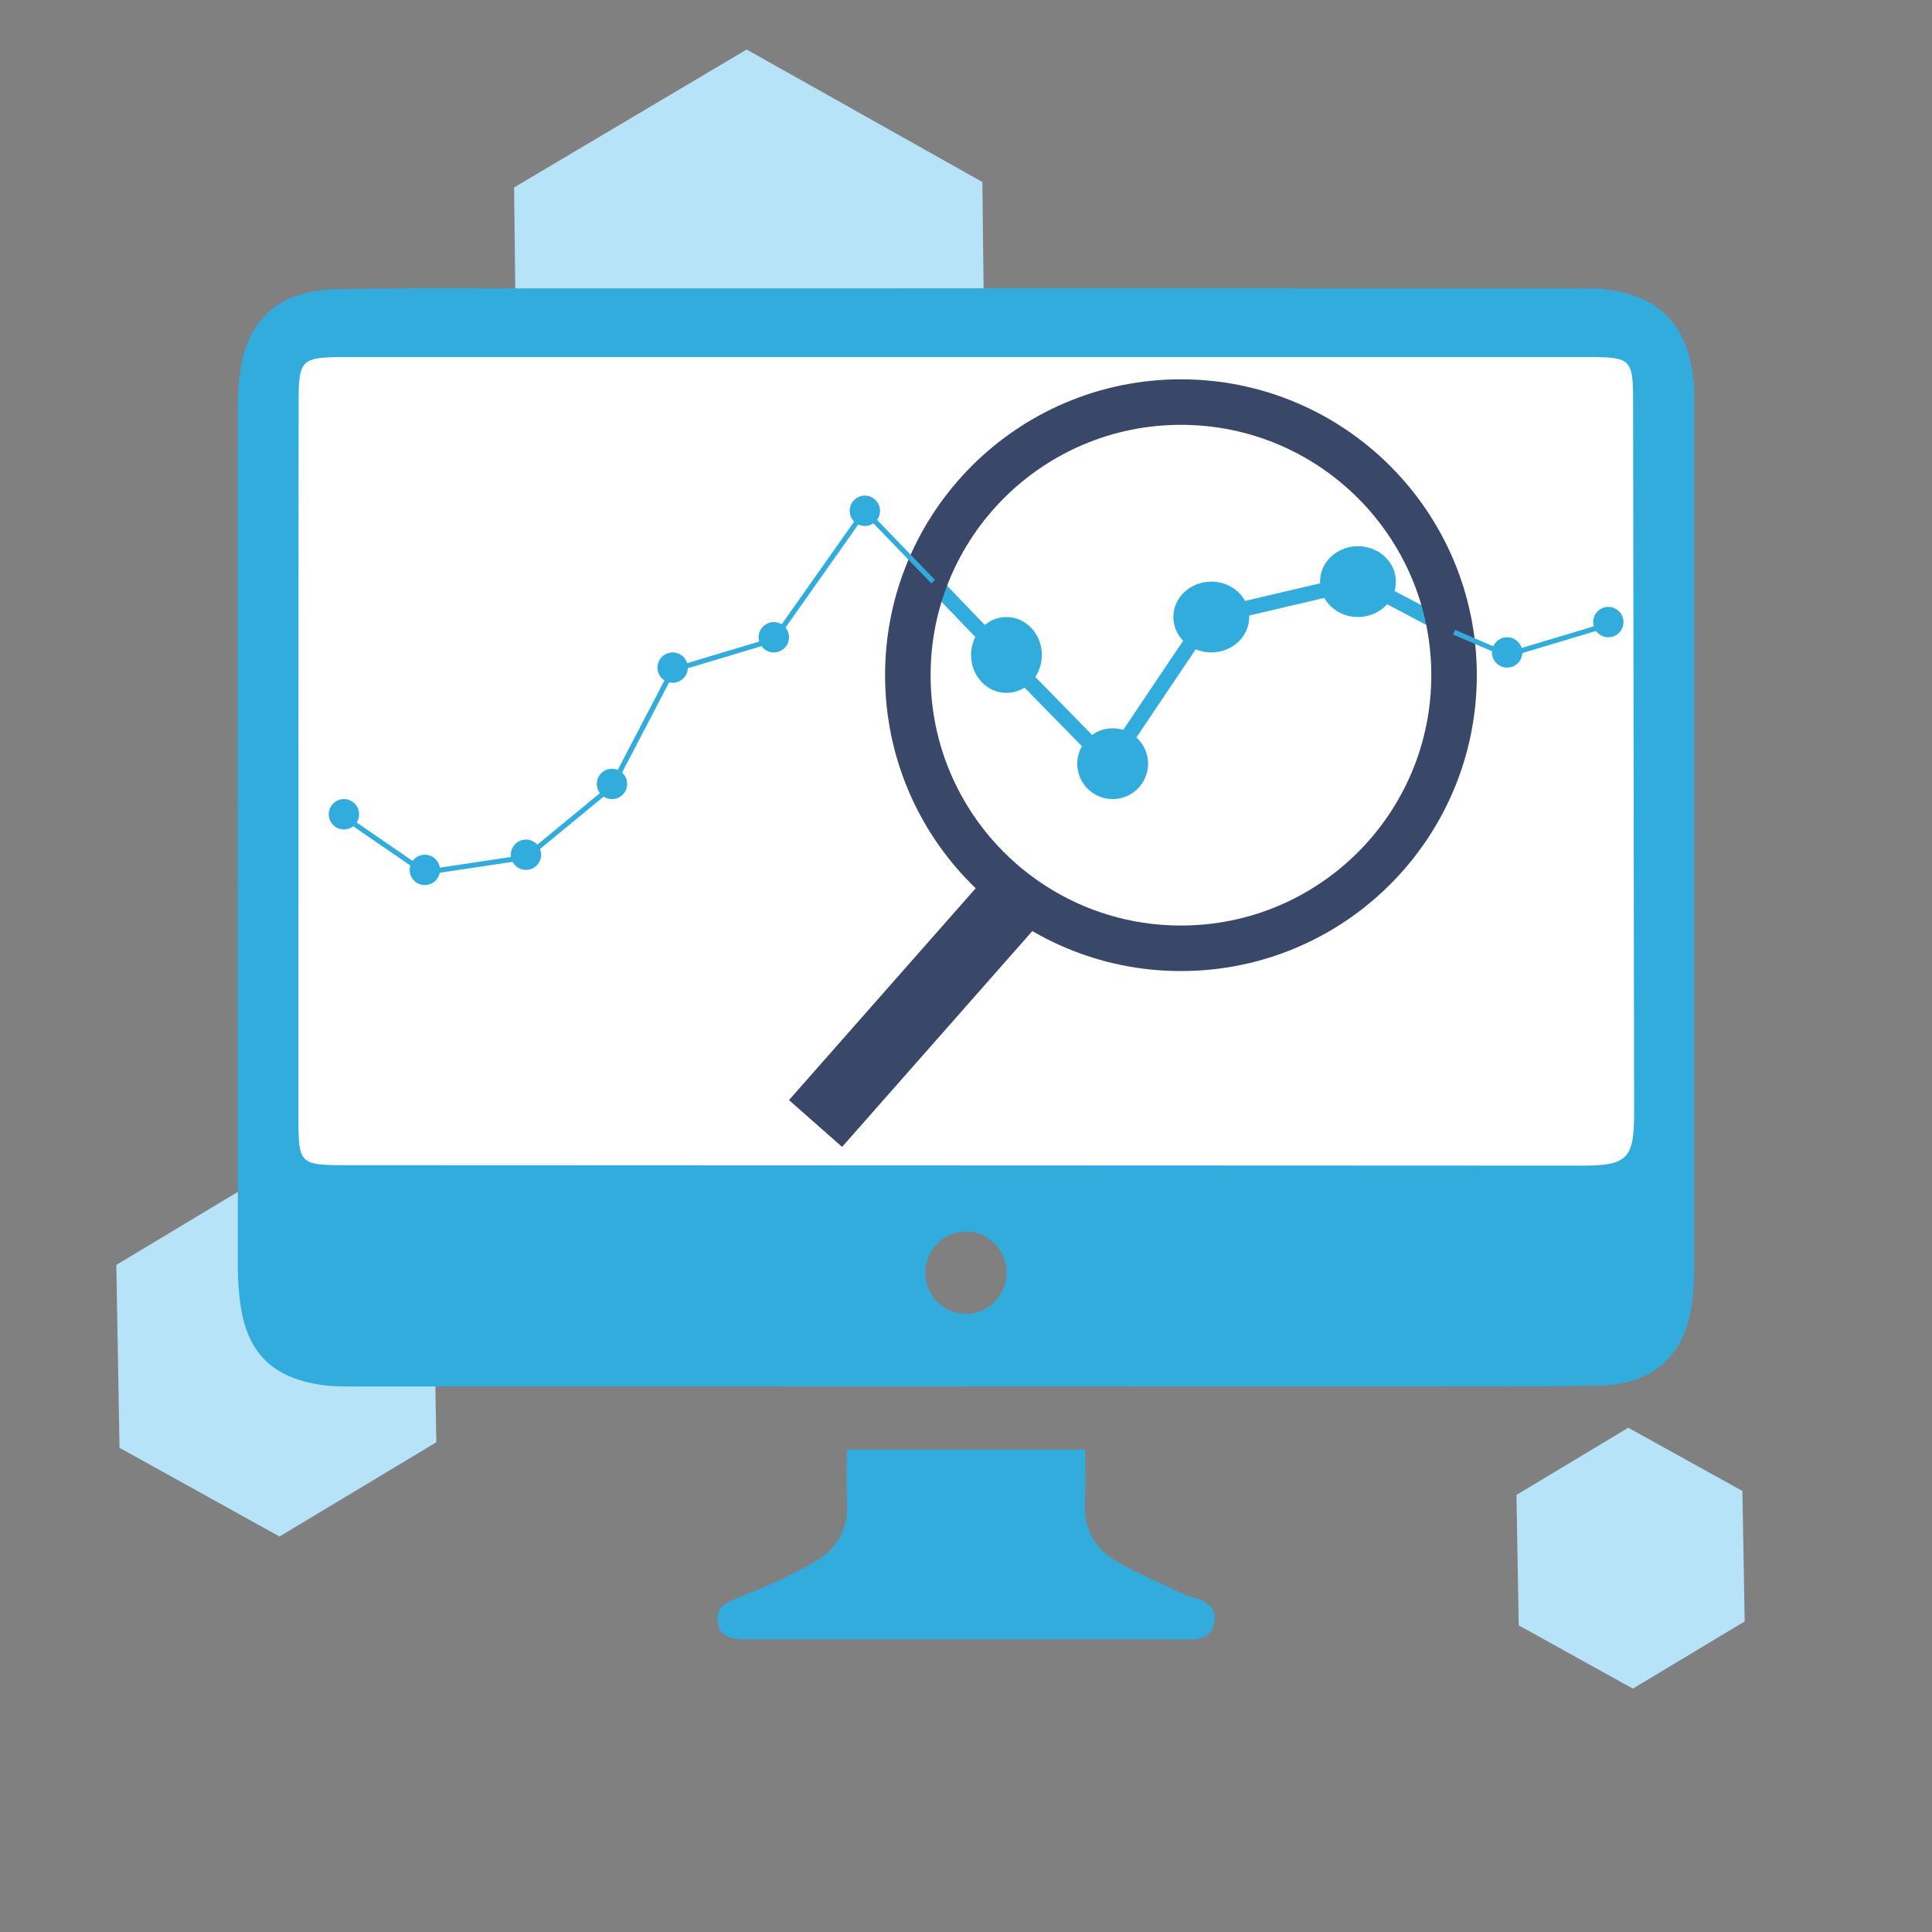 <svg width="382" height="382" viewBox="0 0 382 382" fill="none" xmlns="http://www.w3.org/2000/svg">
<rect x="0" y="0" width="382" height="382" fill="#808080" stroke="none"/>
<g clip-path="url(#clip0)">
<path d="M344.51 294.799L344.962 320.592L322.85 333.879L300.288 321.374L299.836 295.582L321.947 282.294L344.51 294.799Z" fill="#B6E3F8"/>
<path d="M85.64 249.004L86.273 285.17L55.269 303.802L23.632 286.267L22.999 250.101L54.003 231.469L85.64 249.004Z" fill="#B6E3F8"/>
<path d="M194.234 35.984L194.857 89.44L148.873 116.708L102.267 90.519L101.645 37.062L147.628 9.794L194.234 35.984Z" fill="#B6E3F8"/>
<rect x="55" y="67" width="274" height="170" fill="white"/>
<path d="M190.94 274.142C150.284 274.142 109.629 274.148 68.979 274.131C67.187 274.131 65.371 274.091 63.601 273.836C53.605 272.399 48.589 267.198 47.438 257.107C47.199 255.046 47.023 252.962 47.018 250.89C46.995 194.021 46.989 137.147 47.029 80.278C47.029 77.643 47.216 74.963 47.676 72.374C49.372 62.823 55.573 57.496 66.007 57.218C78.006 56.9 90.016 57.025 102.021 57.02C171.701 57.002 241.382 57.002 311.062 57.014C313.61 57.014 316.202 56.963 318.699 57.372C329.013 59.064 334.181 65.196 334.936 76.405C335.01 77.535 334.998 78.677 334.998 79.812C334.998 136.874 335.01 193.936 334.975 250.992C334.975 253.723 334.811 256.5 334.317 259.18C332.632 268.362 326.431 273.711 316.588 273.949C304.589 274.245 292.578 274.108 280.568 274.114C250.692 274.131 220.816 274.12 190.94 274.12C190.94 274.131 190.94 274.137 190.94 274.142ZM191.172 70.602C150.137 70.602 109.101 70.596 68.072 70.608C59.55 70.614 59.045 71.079 59.04 79.557C59.006 126.875 59 174.187 59.011 221.504C59.011 230.039 59.414 230.374 68.026 230.379C149.621 230.414 231.221 230.442 312.815 230.476C321.728 230.482 323.112 229.085 323.101 220.085C323.039 173.244 322.971 126.398 322.903 79.557C322.891 70.954 322.562 70.602 313.995 70.602C273.051 70.591 232.112 70.596 191.172 70.602ZM199.03 251.702C199.053 247.221 195.473 243.548 191.036 243.508C186.611 243.468 182.957 247.114 182.935 251.588C182.912 256.057 186.509 259.748 190.923 259.788C195.32 259.827 199.002 256.153 199.03 251.702Z" fill="#31ACDD"/>
<path d="M167.445 286.629C183.251 286.629 198.705 286.629 214.551 286.629C214.551 290.104 214.727 293.5 214.511 296.867C214.182 301.927 216.219 305.941 220.309 308.417C224.865 311.177 229.88 313.181 234.708 315.492C235.208 315.731 235.803 315.77 236.348 315.924C239.116 316.696 240.523 318.428 240.098 320.711C239.616 323.289 237.925 324.174 235.383 324.163C223.01 324.106 210.63 324.14 198.257 324.14C181.537 324.14 164.818 324.14 148.093 324.135C143.696 324.135 142.13 323.215 141.858 320.495C141.603 317.94 143.163 316.923 146.913 315.475C151.888 313.556 156.819 311.33 161.403 308.621C165.726 306.072 167.848 301.927 167.484 296.646C167.263 293.369 167.445 290.07 167.445 286.629Z" fill="#31ACDD"/>
<path d="M182 112.5L198 129.143L219.397 151L238.849 122.071L269 115L287 124.5" stroke="#31ACDD" stroke-width="3"/>
<line x1="203.584" y1="174.109" x2="161.251" y2="222.141" stroke="#394768" stroke-width="14"/>
<ellipse cx="199" cy="129.5" rx="7" ry="7.5" fill="#31ACDD"/>
<circle cx="220" cy="151" r="7" fill="#31ACDD"/>
<ellipse cx="239.5" cy="122" rx="7.5" ry="7" fill="#31ACDD"/>
<ellipse cx="268.5" cy="115" rx="7.5" ry="7" fill="#31ACDD"/>
<circle cx="233.5" cy="133.5" r="54" stroke="#394768" stroke-width="9"/>
<circle cx="68" cy="161" r="3" fill="#31ACDD"/>
<circle cx="84" cy="172" r="3" fill="#31ACDD"/>
<circle cx="104" cy="169" r="3" fill="#31ACDD"/>
<circle cx="121" cy="155" r="3" fill="#31ACDD"/>
<circle cx="133" cy="132" r="3" fill="#31ACDD"/>
<circle cx="153" cy="126" r="3" fill="#31ACDD"/>
<circle cx="298" cy="129" r="3" fill="#31ACDD"/>
<circle cx="318" cy="123" r="3" fill="#31ACDD"/>
<circle cx="171" cy="101" r="3" fill="#31ACDD"/>
<path d="M68 161.5L84 172.5L104 169.5L121 155.5L133 132.5L153 126.5L171 101L184.5 115M287.5 125L298 129.5L318 123.5" stroke="#31ACDD"/>
</g>
<defs>
<clipPath id="clip0">
<rect width="382" height="382" rx="25" fill="white"/>
</clipPath>
</defs>
</svg>
